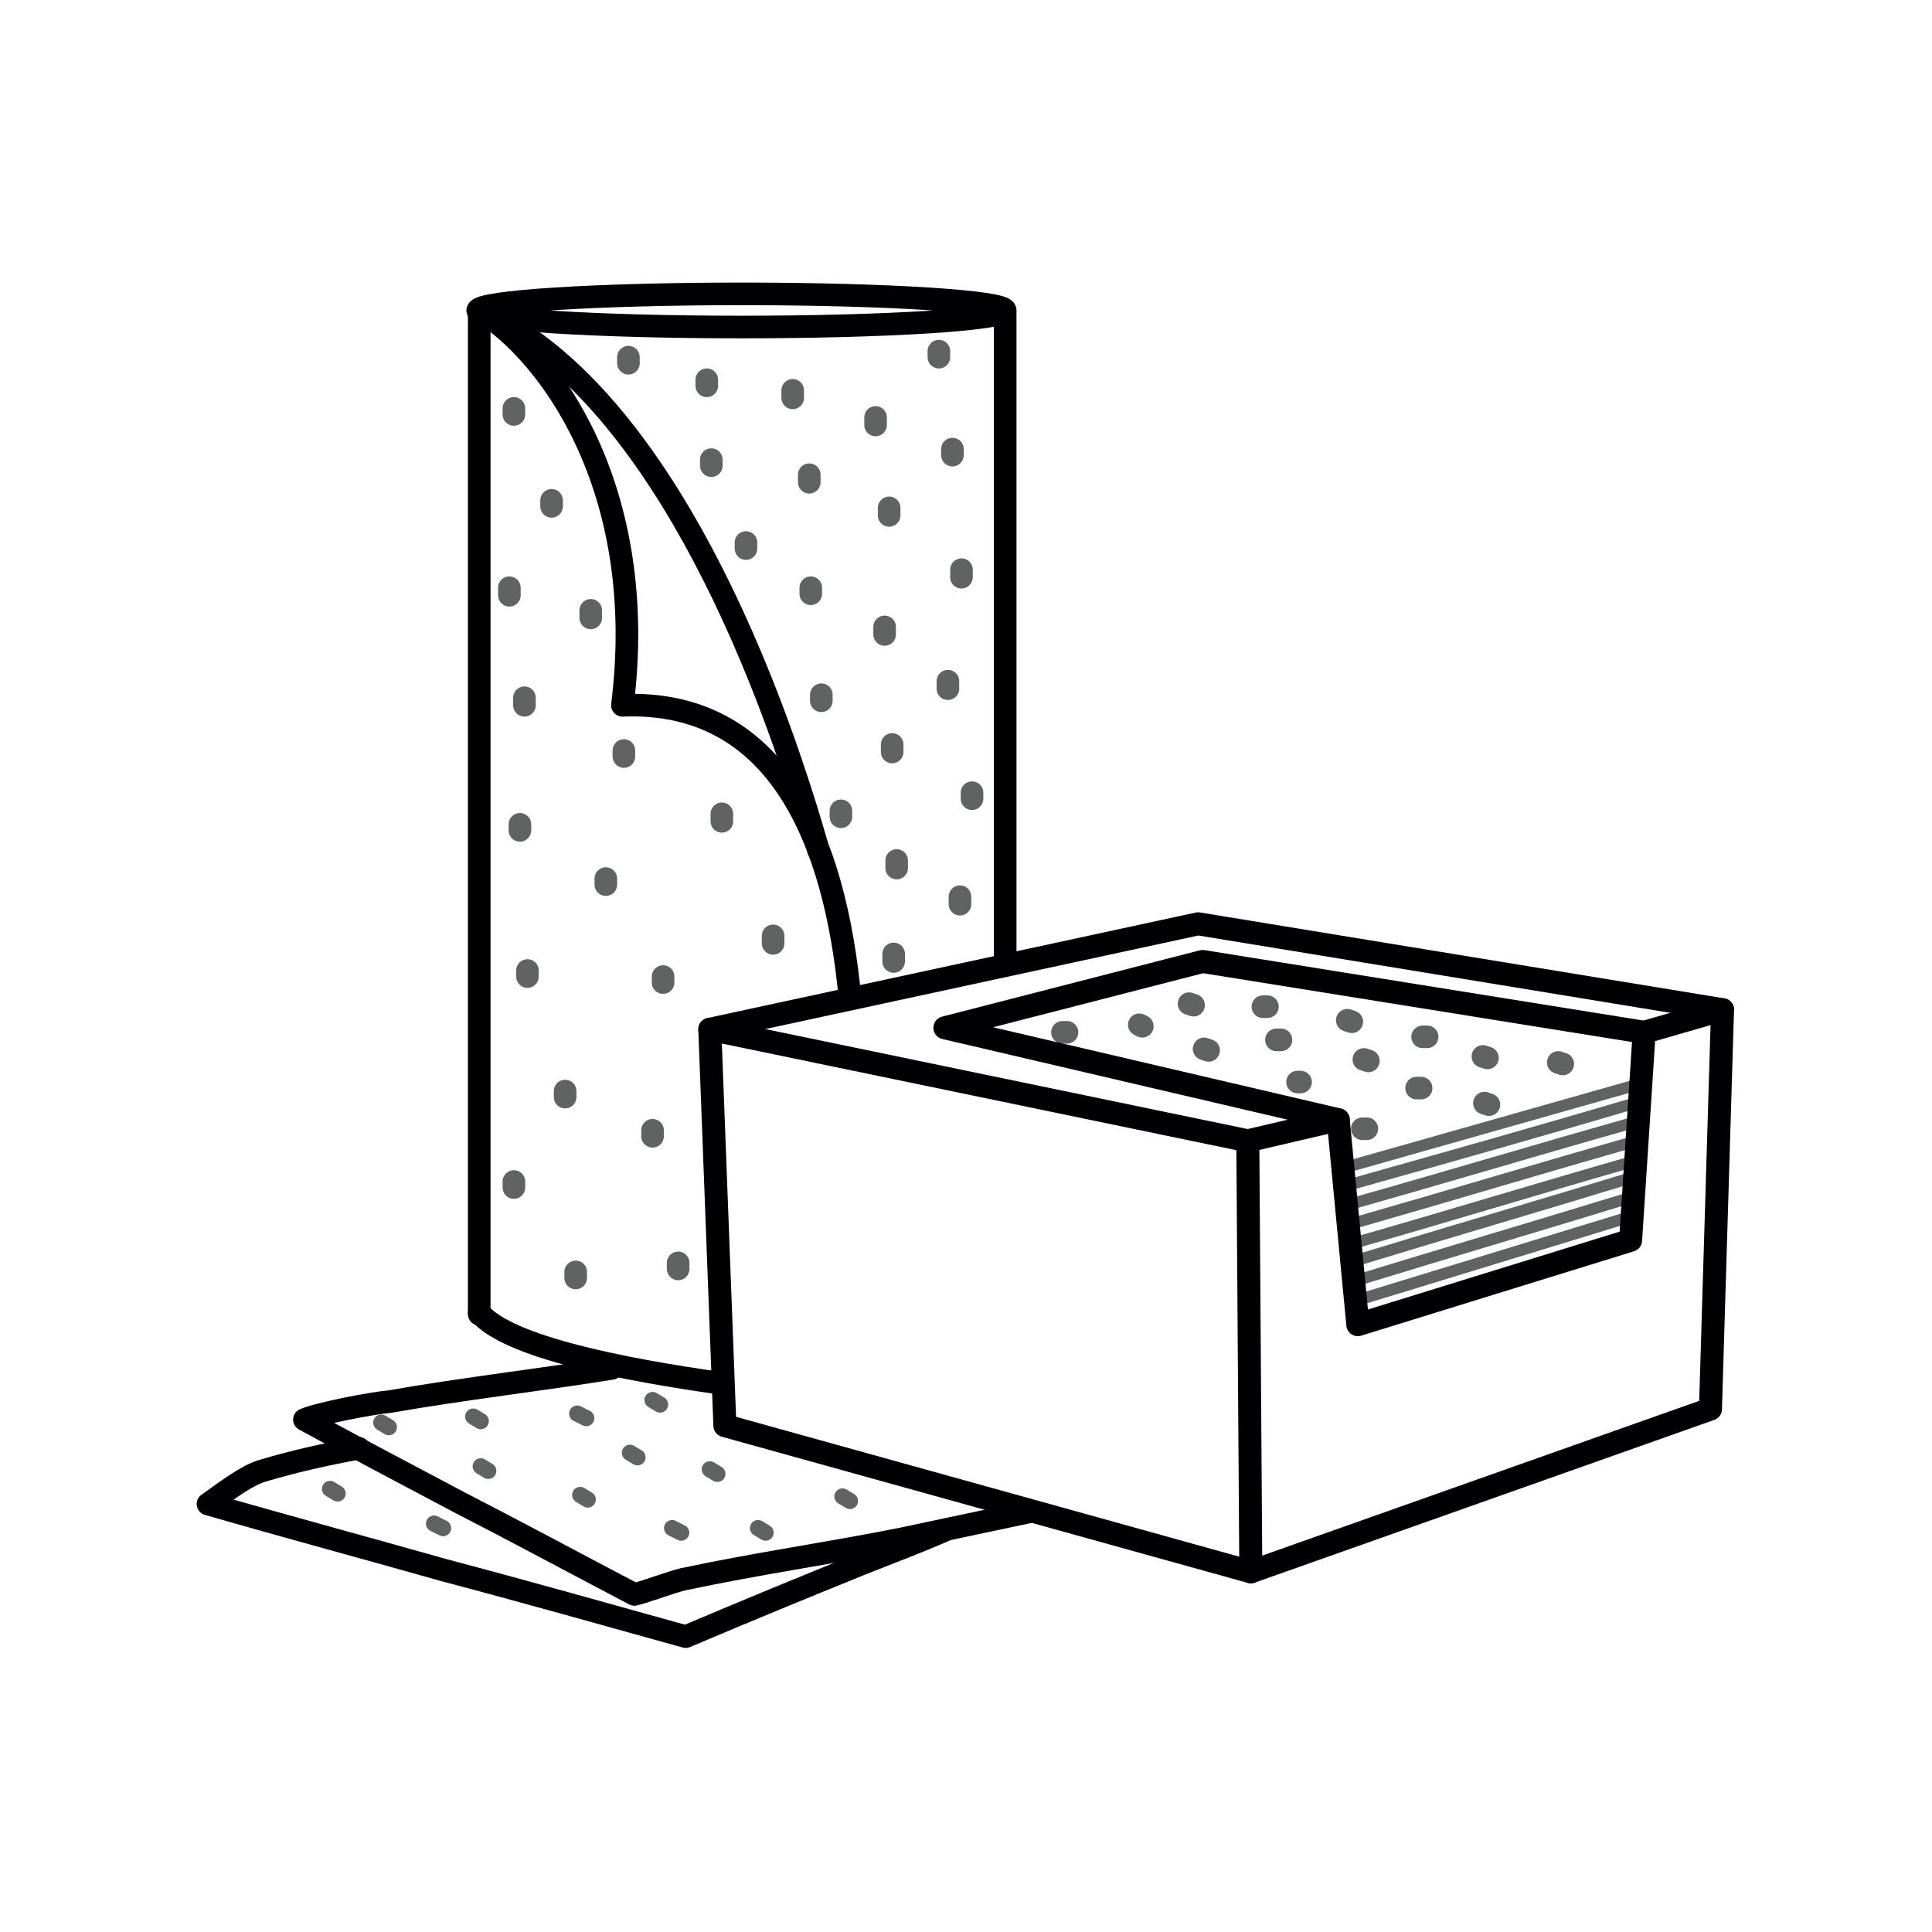 <?xml version="1.0" encoding="utf-8"?>
<!-- Generator: Adobe Illustrator 19.0.0, SVG Export Plug-In . SVG Version: 6.00 Build 0)  -->
<svg version="1.1" id="Слой_1" xmlns="http://www.w3.org/2000/svg" xmlns:xlink="http://www.w3.org/1999/xlink" x="0px" y="0px"
	 viewBox="-0.9 -1.4 128.2 128.2" style="enable-background:new -0.9 -1.4 128.2 128.2;" xml:space="preserve">
<style type="text/css">
	.st0{fill-rule:evenodd;clip-rule:evenodd;fill:none;stroke:#616262;stroke-width:0.763;stroke-miterlimit:22.926;}
	.st1{fill-rule:evenodd;clip-rule:evenodd;fill:none;stroke:#616262;stroke-width:0.752;stroke-miterlimit:22.926;}
	
		.st2{fill-rule:evenodd;clip-rule:evenodd;fill:none;stroke:#000003;stroke-width:1.526;stroke-linecap:round;stroke-linejoin:round;stroke-miterlimit:22.926;}
	
		.st3{fill-rule:evenodd;clip-rule:evenodd;fill:none;stroke:#616262;stroke-width:1.5;stroke-linecap:round;stroke-linejoin:round;stroke-miterlimit:22.926;}
	
		.st4{fill-rule:evenodd;clip-rule:evenodd;fill:none;stroke:#616262;stroke-width:1.499;stroke-linecap:round;stroke-linejoin:round;stroke-miterlimit:22.926;}
	
		.st5{fill-rule:evenodd;clip-rule:evenodd;fill:none;stroke:#000003;stroke-width:1.5;stroke-linecap:round;stroke-linejoin:round;stroke-miterlimit:22.926;}
	
		.st6{fill-rule:evenodd;clip-rule:evenodd;fill:none;stroke:#616262;stroke-width:1.497;stroke-linecap:round;stroke-linejoin:round;stroke-miterlimit:22.926;}
	
		.st7{fill-rule:evenodd;clip-rule:evenodd;fill:none;stroke:#000003;stroke-width:1.5;stroke-linecap:round;stroke-linejoin:round;stroke-miterlimit:22.926;}
	
		.st8{fill-rule:evenodd;clip-rule:evenodd;fill:none;stroke:#000003;stroke-width:1.526;stroke-linecap:round;stroke-linejoin:round;stroke-miterlimit:22.926;}
	
		.st9{fill-rule:evenodd;clip-rule:evenodd;fill:none;stroke:#616262;stroke-width:1.075;stroke-linecap:round;stroke-linejoin:round;stroke-miterlimit:22.926;}
	
		.st10{fill-rule:evenodd;clip-rule:evenodd;fill:none;stroke:#616262;stroke-width:1.075;stroke-linecap:round;stroke-linejoin:round;stroke-miterlimit:22.926;}
</style>
<g>
	<line class="st0" x1="89.1" y1="84.9" x2="107.4" y2="79.3"/>
	<g>
		<path class="st1" d="M89,83.6c6.2-1.9,12.3-3.7,18.5-5.6"/>
		<path class="st1" d="M88.9,82.3c6.2-1.9,12.4-3.7,18.6-5.6"/>
		<path class="st1" d="M88.9,81.1c6.3-1.8,12.5-3.7,18.8-5.5"/>
		<path class="st1" d="M88.8,79.8c6.3-1.8,12.6-3.7,18.9-5.5"/>
		<path class="st1" d="M88.7,78.5c6.4-1.8,12.7-3.7,19.1-5.5"/>
		<path class="st1" d="M88.7,77.2c6.4-1.8,12.8-3.6,19.2-5.5"/>
	</g>
	<line class="st0" x1="88.6" y1="76" x2="108" y2="70.5"/>
	<polyline class="st2" points="46.2,66.9 78.6,59.9 113.4,65.6 	"/>
	<line class="st2" x1="82.1" y1="102.9" x2="81.9" y2="74.3"/>
	<line class="st3" x1="78" y1="65.2" x2="78.3" y2="65.3"/>
	<line class="st4" x1="74.7" y1="66.6" x2="74.9" y2="66.7"/>
	<line class="st4" x1="79" y1="68.2" x2="79.3" y2="68.3"/>
	<line class="st3" x1="82.9" y1="65.4" x2="83.2" y2="65.4"/>
	<line class="st4" x1="93.1" y1="70.8" x2="93.4" y2="70.8"/>
	<line class="st3" x1="97.5" y1="68.7" x2="97.8" y2="68.8"/>
	<line class="st3" x1="88.5" y1="66.3" x2="88.8" y2="66.4"/>
	<line class="st4" x1="85.2" y1="70.4" x2="85.4" y2="70.4"/>
	<line class="st3" x1="69.6" y1="67.1" x2="69.9" y2="67.1"/>
	<line class="st3" x1="83.8" y1="67.6" x2="84.1" y2="67.6"/>
	<line class="st4" x1="89.5" y1="73.5" x2="89.8" y2="73.5"/>
	<line class="st3" x1="97.6" y1="71.8" x2="97.9" y2="71.9"/>
	<line class="st4" x1="93.5" y1="67.4" x2="93.8" y2="67.4"/>
	<line class="st3" x1="102.5" y1="69.1" x2="102.8" y2="69.2"/>
	<line class="st4" x1="89.6" y1="68.9" x2="89.9" y2="69"/>
	<path class="st5" d="M65.8,19.2v43.2 M30.9,85.8V19.2 M48.3,18.1c9.6,0,17.5,0.5,17.5,1.1c0,0.6-7.8,1.1-17.5,1.1
		s-17.5-0.5-17.5-1.1C30.9,18.6,38.7,18.1,48.3,18.1z"/>
	<path class="st5" d="M30.9,19.2C41.3,23.7,49,39.6,53.4,55 M30.9,19.2C35.5,22,42.2,31,40.4,45.4c10.3-0.4,14.1,8.9,15.1,19.4
		 M47,90.4c-6.4-0.9-14.2-2.4-16.1-4.7"/>
	<line class="st4" x1="52.9" y1="37.6" x2="52.9" y2="38"/>
	<line class="st3" x1="62.3" y1="28.4" x2="62.3" y2="28.8"/>
	<line class="st3" x1="58.1" y1="32.3" x2="58.1" y2="32.8"/>
	<line class="st4" x1="57.2" y1="26.3" x2="57.2" y2="26.8"/>
	<line class="st3" x1="52.8" y1="30.1" x2="52.8" y2="30.6"/>
	<line class="st3" x1="48.6" y1="34.6" x2="48.6" y2="35"/>
	<line class="st3" x1="61.4" y1="21.9" x2="61.4" y2="22.3"/>
	<line class="st3" x1="33.2" y1="25.7" x2="33.2" y2="26.1"/>
	<line class="st3" x1="51.7" y1="24.5" x2="51.7" y2="25"/>
	<line class="st3" x1="46.3" y1="29.1" x2="46.3" y2="29.5"/>
	<line class="st3" x1="62.9" y1="36.4" x2="62.9" y2="36.9"/>
	<line class="st3" x1="57.8" y1="40.2" x2="57.8" y2="40.7"/>
	<line class="st3" x1="53.6" y1="44.7" x2="53.6" y2="45.1"/>
	<line class="st4" x1="62" y1="43.8" x2="62" y2="44.3"/>
	<line class="st3" x1="58.3" y1="48" x2="58.3" y2="48.5"/>
	<line class="st6" x1="54.9" y1="52.4" x2="54.9" y2="52.8"/>
	<line class="st3" x1="63.6" y1="51.2" x2="63.6" y2="51.6"/>
	<line class="st4" x1="58.6" y1="55.7" x2="58.6" y2="56.2"/>
	<line class="st4" x1="62.8" y1="58.1" x2="62.8" y2="58.6"/>
	<line class="st3" x1="58.4" y1="61.9" x2="58.4" y2="62.4"/>
	<line class="st3" x1="46" y1="23.8" x2="46" y2="24.2"/>
	<line class="st3" x1="40.8" y1="22.3" x2="40.8" y2="22.7"/>
	<line class="st3" x1="35.7" y1="31.8" x2="35.7" y2="32.2"/>
	<line class="st3" x1="32.9" y1="37.6" x2="32.9" y2="38.1"/>
	<line class="st3" x1="38.3" y1="39.1" x2="38.3" y2="39.6"/>
	<line class="st3" x1="33.9" y1="44.9" x2="33.9" y2="45.4"/>
	<line class="st4" x1="40.5" y1="48.4" x2="40.5" y2="48.8"/>
	<line class="st3" x1="33.6" y1="53.3" x2="33.6" y2="53.7"/>
	<line class="st3" x1="47" y1="52.6" x2="47" y2="53.1"/>
	<line class="st3" x1="39.3" y1="56.9" x2="39.3" y2="57.3"/>
	<line class="st3" x1="34.1" y1="63" x2="34.1" y2="63.4"/>
	<line class="st4" x1="50.4" y1="60.7" x2="50.4" y2="61.2"/>
	<line class="st4" x1="43.1" y1="63.4" x2="43.1" y2="63.8"/>
	<line class="st4" x1="36.6" y1="71" x2="36.6" y2="71.4"/>
	<line class="st3" x1="42.4" y1="73.6" x2="42.4" y2="74"/>
	<line class="st3" x1="33.2" y1="77" x2="33.2" y2="77.4"/>
	<line class="st3" x1="44.1" y1="82.4" x2="44.1" y2="82.8"/>
	<line class="st3" x1="37.3" y1="83" x2="37.3" y2="83.4"/>
	<path class="st5" d="M61.9,100.1c-1.8,0.8-3.7,1.5-5.7,2.3c-3.7,1.5-7.6,3.1-11.6,4.8c-5.4-1.5-10.7-3-16-4.4
		c-5.3-1.5-10.5-2.9-15.7-4.4c1.4-1,2.6-1.9,3.6-2.2c2-0.6,4.2-1.1,6.4-1.5"/>
	<path class="st7" d="M67.5,98.9c-2.8,0.6-5.7,1.2-8.5,1.8c-5,1-9.4,1.6-14.6,2.7c-0.8,0.2-2.4,0.8-3.2,1c-4-2.1-7.9-4.2-11.6-6.1
		c-3.6-1.9-7-3.7-10.3-5.5c0.9-0.4,4.5-1.1,5.7-1.2c4.5-0.8,10.4-1.5,14.7-2.2"/>
	<polyline class="st8" points="87.9,72.9 61.8,66.8 78.9,62.4 108.2,67.1 	"/>
	<polygon class="st2" points="46.2,66.9 47.2,93.2 82.1,102.9 112.6,92.1 113.4,65.6 108.2,67.1 107.3,80.9 89.2,86.5 87.9,72.9 
		81.9,74.3 	"/>
	<line class="st9" x1="37.4" y1="92.4" x2="38" y2="92.7"/>
	<line class="st10" x1="30.5" y1="92.6" x2="31" y2="92.9"/>
	<line class="st10" x1="37.6" y1="97.8" x2="38.1" y2="98.1"/>
	<line class="st10" x1="46.2" y1="96.1" x2="46.7" y2="96.4"/>
	<line class="st9" x1="40.9" y1="95" x2="41.4" y2="95.3"/>
	<line class="st10" x1="43.7" y1="100" x2="44.3" y2="100.3"/>
	<line class="st9" x1="55" y1="97.9" x2="55.5" y2="98.2"/>
	<line class="st9" x1="49.4" y1="100" x2="49.9" y2="100.3"/>
	<line class="st10" x1="31" y1="95.9" x2="31.5" y2="96.2"/>
	<line class="st10" x1="24.4" y1="93" x2="24.9" y2="93.3"/>
	<line class="st10" x1="42.4" y1="91.5" x2="42.9" y2="91.8"/>
	<line class="st10" x1="21" y1="97.4" x2="21.5" y2="97.7"/>
	<line class="st10" x1="27.9" y1="99.7" x2="28.5" y2="100"/>
</g>
</svg>
